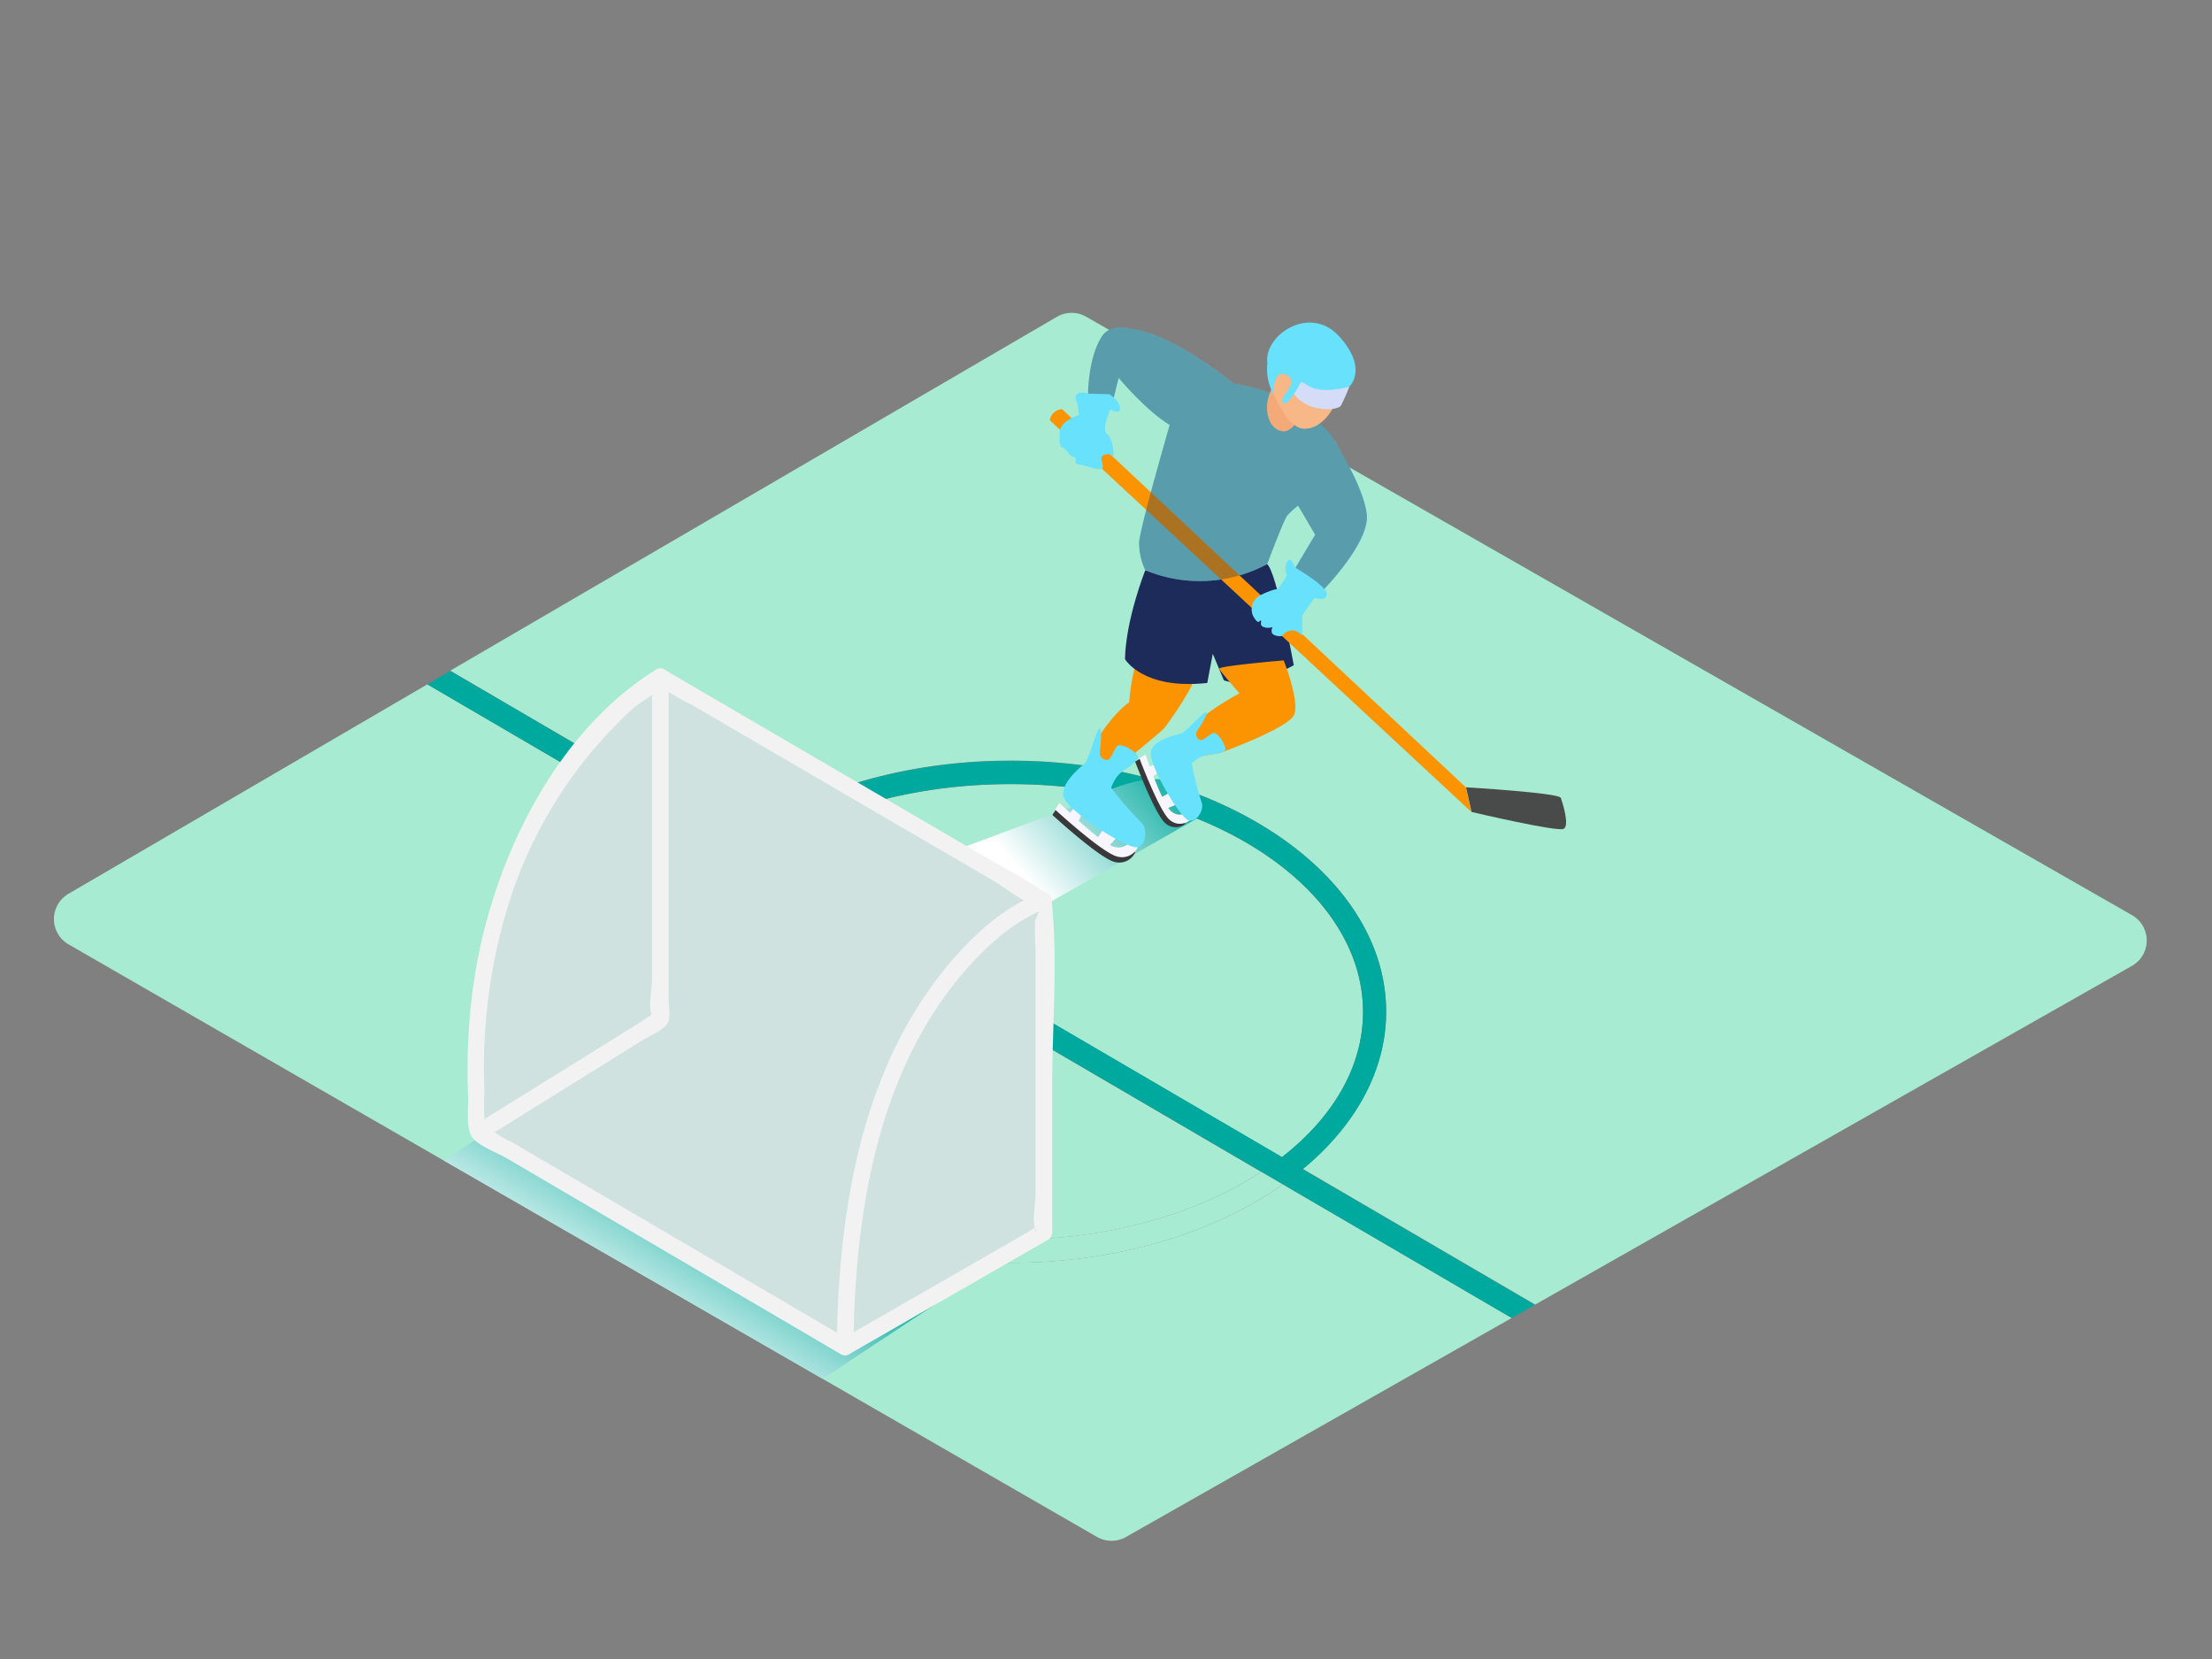 <svg xmlns="http://www.w3.org/2000/svg" xmlns:xlink="http://www.w3.org/1999/xlink" viewBox="0 0 400 300"><rect x="0" y="0" width="400" height="300" fill="#808080" stroke="none"/><defs><linearGradient id="linear-gradient" x1="135.98" y1="213.97" x2="117.53" y2="244.04" gradientUnits="userSpaceOnUse"><stop offset="0" stop-color="#00a99d"/><stop offset="1" stop-color="#fff"/></linearGradient><linearGradient id="linear-gradient-2" x1="207.21" y1="131.17" x2="181.23" y2="153.72" xlink:href="#linear-gradient"/></defs><title>201-210</title><g style="isolation:isolate"><g id="Layer_2" data-name="Layer 2"><path d="M385.54,165.49,196.42,57.28a5.28,5.28,0,0,0-5.28,0l-109.72,64,52.1,30.45c12.38-8.73,29.87-14.19,49.24-14.19,37.44,0,67.9,20.36,67.9,45.38,0,10.77-5.65,20.67-15.06,28.46l42,24.53,108-61.29A5.28,5.28,0,0,0,385.54,165.49Z" fill="#a7ebd2"/><path d="M246.48,183c0-22.72-28.58-41.2-63.72-41.2-17.73,0-33.78,4.71-45.34,12.29l94.41,55.17C241,202.1,246.48,192.94,246.48,183Z" fill="#a7ebd2"/><path d="M182.76,228.35c-37.44,0-67.9-20.36-67.9-45.38,0-10.77,5.65-20.67,15.06-28.46L77.28,123.75l-64.9,37.88a5.28,5.28,0,0,0,0,9.13l186,107.17a5.28,5.28,0,0,0,5.24,0l69.75-39.6L232,214.17C219.62,222.9,202.13,228.35,182.76,228.35Z" fill="#a7ebd2"/><path d="M119,183c0,22.72,28.58,41.2,63.72,41.2,17.73,0,33.78-4.71,45.34-12.29l-94.41-55.17C124.55,163.85,119,173,119,183Z" fill="#a7ebd2"/><path d="M182.76,224.18c-35.13,0-63.72-18.48-63.72-41.2,0-10,5.51-19.12,14.65-26.26l-3.77-2.2c-9.41,7.79-15.06,17.69-15.06,28.46,0,25,30.46,45.38,67.9,45.38,19.37,0,36.86-5.46,49.24-14.19l-3.9-2.28C216.54,219.47,200.49,224.18,182.76,224.18Z" fill="#a7ebd2"/><path d="M182.76,141.77c35.13,0,63.72,18.48,63.72,41.2,0,10-5.51,19.12-14.65,26.26l3.77,2.2c9.41-7.79,15.06-17.69,15.06-28.46,0-25-30.46-45.38-67.9-45.38-19.37,0-36.86,5.46-49.24,14.19l3.9,2.28C149,146.48,165,141.77,182.76,141.77Z" fill="#00a99d"/><path d="M232,214.17l41.36,24.17,4.2-2.38-42-24.53Q233.88,212.85,232,214.17Z" fill="#00a99d"/><path d="M133.52,151.78l-52.1-30.45-4.14,2.42,52.65,30.77Q131.64,153.1,133.52,151.78Z" fill="#00a99d"/><path d="M231.83,209.23l-94.41-55.17c-1.3.85-2.55,1.74-3.73,2.66l94.41,55.17C229.4,211,230.65,210.15,231.83,209.23Z" fill="#00a99d"/><path d="M133.69,156.72c1.18-.92,2.43-1.81,3.73-2.66l-3.9-2.28q-1.88,1.32-3.59,2.74Z" fill="#00a99d"/><path d="M228.1,211.89l3.9,2.28q1.87-1.32,3.59-2.74l-3.77-2.2C230.65,210.15,229.4,211,228.1,211.89Z" fill="#00a99d"/><path d="M119.41,184.32,80.25,209.85l68.51,39.48,40-26.45S141.63,172.58,119.41,184.32Z" fill="url(#linear-gradient)" style="mix-blend-mode:multiply"/><path d="M194.8,145.54,137.24,167s-12.91,15.8,11.83,19.37L216.47,148S217,133.79,194.8,145.54Z" fill="url(#linear-gradient-2)" style="mix-blend-mode:multiply"/><path d="M198.28,133.82s3.15-5,5.91-6.8c0,0,.54-7.13,1.88-7.54s9.77,1.23,10,2.69-4.85,8.74-5.59,9.55-7.54,6.33-7.54,6.33l-4.63,1.11" fill="#fb9400"/><path d="M207.08,103.18s-3.49,8.77-3.65,16c0,0,3.19,5.6,14.88,4.32l1-5.28,2,4.8s4,1.92,12.65-2.72c0,0-3.15-17.12-4.86-18.32S207.08,103.18,207.08,103.18Z" fill="#1d2b5a"/><path d="M230.32,71.32a32.26,32.26,0,0,0-7.26-1.93s-11.18-9.26-18.68-9.91c0,0-3.56-1.15-5.16,1.43s-2.33,6.3-2.46,10.28c0,0,.86,2,4.55,1.15l1-4s4.79,5.81,9.22,8.51c0,0-5.41,18.68-5.53,21.26a11.6,11.6,0,0,0,1.11,5A25.69,25.69,0,0,0,229.15,102s2.81-7.5,3.58-8.72,6.43-4.18,9.13-12.41c0,0-.93-4.5-9.87-8" fill="#68e1fd"/><path d="M241.39,79.71c.46,1.1,5,8,5.76,13.17S239,107,239,107l-4.76-4.37,3.59-6L234,90.17" fill="#68e1fd"/><path d="M192.07,74l73,68.37,1,4.46L189.84,76A2.34,2.34,0,0,1,192.07,74Z" fill="#fb9400"/><path d="M265.11,142.37s16.83,1,17.14,1.91,1.63,5,.51,5.6-16.65-3.05-16.65-3.05Z" fill="#494b4a"/><path d="M205.27,154.17a3.17,3.17,0,0,1-3.69,1.7c-2.69-.61-11.27-8.5-11.27-8.5l.78-1.21s7.89,7.76,10.15,8a2.51,2.51,0,0,0,2.86-1.45" fill="#39393b"/><path d="M205.76,153.2a3.17,3.17,0,0,1-3.69,1.7c-2.69-.61-11.27-8.5-11.27-8.5l.78-1.21s7.89,7.76,10.15,8a2.51,2.51,0,0,0,2.86-1.45" fill="#f8f5ff"/><path d="M200.34,153.23l1.92-2.16-2.57-1.38-1.41,2.13s-3.48-2.61-3.48-2.77,1.33-2.89,1.33-2.89-1.12-.73-1.33-.62-1.76,2-1.76,2" fill="#f8f5ff"/><path d="M202.2,140.2a6,6,0,0,1,1-.88c.51-.37,3.12-1.87,2.48-2.76s-3-2.22-3.64-1.66-1,2.41-1.82,2.51a1.34,1.34,0,0,1-1.35-1.08c0-.32.55-4.52,0-4.59s-1.9,5.47-2.69,6.26-4.36,3.49-3.88,6,11.77,9.74,13.45,9.19,1.68-3.49.65-4.44a61.46,61.46,0,0,1-5.46-6.29,7.21,7.21,0,0,1,.77-1.61A4.33,4.33,0,0,1,202.2,140.2Z" fill="#68e1fd"/><path d="M220.7,136.13s12.21-4.41,13.3-6.84-1.87-9.87-1.87-9.87-11.88,1-11.65,1.52,3.65,4.44,3.65,4.44-6.32,3.31-8.69,6.34a9.54,9.54,0,0,0-2.27,5.7Z" fill="#fb9400"/><path d="M214.31,149a2.78,2.78,0,0,1-3.57-.13c-1.87-1.54-5.47-11.15-5.47-11.15l1.1-.64s3.11,9.22,4.77,10.34a2.21,2.21,0,0,0,2.82,0" fill="#39393b"/><path d="M215.08,148.38a2.78,2.78,0,0,1-3.57-.13c-1.87-1.54-5.47-11.15-5.47-11.15l1.1-.64s3.11,9.22,4.77,10.34a2.21,2.21,0,0,0,2.82,0" fill="#f8f5ff"/><path d="M210.82,146.25l2.36-.93-1.47-2.1-2,1.11s-1.69-3.43-1.63-3.56,2.19-1.74,2.19-1.74-.59-1-.8-1-2.16.83-2.16.83" fill="#f8f5ff"/><path d="M217.45,136.77a5.27,5.27,0,0,1,1.15-.29c.55-.09,3.2-.23,3-1.18s-1.48-2.94-2.2-2.75-1.76,1.48-2.43,1.25a1.18,1.18,0,0,1-.63-1.39c.13-.25,2.23-3.32,1.83-3.61s-3.66,3.53-4.6,3.84-4.8,1-5.44,3.18,5.37,12.33,6.91,12.56,2.7-2.07,2.27-3.22a54.07,54.07,0,0,1-1.79-7.11c0-.12,1.08-.85,1.24-1A3.81,3.81,0,0,1,217.45,136.77Z" fill="#68e1fd"/><path d="M247.15,92.88c-.65-4.76-4.56-10.93-5.56-12.77-.65-1.4-2.81-4.62-9.61-7.26l-1.68-1.54a32.26,32.26,0,0,0-7.26-1.93s-11.18-9.26-18.68-9.91c0,0-3.56-1.15-5.16,1.43s-2.33,6.3-2.46,10.28c0,0,.86,2,4.55,1.15l1-4s4.79,5.81,9.22,8.51c0,0-5.41,18.68-5.53,21.26a11.6,11.6,0,0,0,1.11,5A25.69,25.69,0,0,0,229.15,102s2.81-7.5,3.58-8.72a14.69,14.69,0,0,1,2-1.84l3.1,5.27-3.59,6L239,107S247.86,98.08,247.15,92.88Z" fill="#494b4a" opacity="0.45"/><path d="M196.76,71.19a2.36,2.36,0,0,0-1.92,0c-.73.5,0,1.8,0,1.8l.27,2.07s-3.37,1-3.46,3-.09,2.67.64,2.95,1,1.55,1.9,1.64-.44,1.18,1,1.36,3.17,1.08,4,.77-.86-2.3.69-2.58,1.49.59,1.49.59.05-3.42-1.13-4.24.55-4.51.55-4.51,1.82,1.08,1.73-.29-1.91-2.46-1.91-2.46" fill="#68e1fd"/><path d="M234.24,102.68s-.87-2.28-1.51-1.06a2.66,2.66,0,0,0,0,2.38,18.05,18.05,0,0,1-1.74,2.6c-.06-.23-1.85.4-3,1a2.84,2.84,0,0,0-1.27,4c1.05,1.69,1.06.32,1.27.63s-.32.84.53,1.16a2.32,2.32,0,0,0,1.59,0s-.48.95.18,1.37a2.41,2.41,0,0,0,1.56.24,2.46,2.46,0,0,1,1.73-1,2.31,2.31,0,0,1,1.9,1v-3.76l2.22-3.13s2.13.8,2.22-.67S234.24,102.68,234.24,102.68Z" fill="#68e1fd"/><path d="M230.47,69.39a8.5,8.5,0,0,0-1.32,3.6c-.22,2,.51,4.66,2.77,5s4.44-4.82,4.44-4.82" fill="#f4aa78"/><path d="M230.32,71.32s2.47,6,5.35,6.21,6.15-3,6.81-8.38S228.76,62.62,230.32,71.32Z" fill="#f7b787"/><path d="M244,69.92a35,35,0,0,1-1.51,3.42c-.53.88-5.91,1.43-8.49-2.09l1.28-2.87" fill="#d5dcf8"/><path d="M235.29,69.06c1,.2,2.15,2.53,8.71.86,0,0,3.49-3.21-1.82-9.08s-13.69-.24-13,4.84a9.53,9.53,0,0,0,1.12,5.64s-.23-4.73,2.37-3.49-1.54,4.05-.7,5S235.29,69.06,235.29,69.06Z" fill="#68e1fd"/><path d="M152.83,243.56l35.95-20.68v-60l-69.36-40.49S81.05,146,86.62,204.74Z" fill="#d0e2e0"/><path d="M153.58,244.86l35.95-20.68a1.51,1.51,0,0,0,.74-1.3V196.34c0-10.63,1-21.86,0-32.45-.18-1.81-.59-2.14-2.09-3.09-3.25-2.06-6.66-3.89-10-5.83l-34.36-20.06-23.67-13.82a1.5,1.5,0,0,0-1.51,0c-18.34,11.36-29.39,34.46-32.72,55a106.91,106.91,0,0,0-1.34,14.46q-.1,3.86.07,7.71c.08,1.91-.42,5.6.65,7.26s4.61,2.92,6.26,3.89l33.34,19.55,27.14,15.92a1.5,1.5,0,0,0,1.51-2.59l-61-35.76a25.23,25.23,0,0,1-4.09-2.4c-.23-.21-.85-.32-1-.59-.41-.7,1.64,2.37.47-.44-.68-1.63-.31-4.66-.36-6.43a100.29,100.29,0,0,1,4.06-32.09,80.36,80.36,0,0,1,22.69-36.33c1.65-1.48,4.39-2.82,5.76-4.52-.92,1.15-2-.7-.13.76a43.08,43.08,0,0,0,5.22,3l36.22,21.14L179.2,159c2.63,1.53,5.75,4.19,8.69,5.08-1.27-.38-.3-1.87-.62.61a56,56,0,0,0,0,7v44.43c0,1.34-.69,5,0,6.23.57,1-1-.29.64-.71a9.23,9.23,0,0,0-1.88,1.08l-34,19.53A1.5,1.5,0,0,0,153.58,244.86Z" fill="#f2f2f2"/><polyline points="119.42 122.39 119.42 184.32 86.62 204.74" fill="#d0e2e0"/><path d="M117.91,122.38V177c0,1.45-.73,5.43,0,6.73.56,1,0-.33.56-.55a15.28,15.28,0,0,0-2.4,1.5l-10.44,6.5L85.87,203.44c-1.64,1-.13,3.61,1.51,2.59l17.24-10.73,11.63-7.24c1.24-.77,3.83-1.75,4.53-3.16.52-1,.13-3,.13-4.12v-58.4a1.5,1.5,0,0,0-3,0Z" fill="#f2f2f2"/><path d="M188.77,162.88s-35.62,12.2-35.95,80.68" fill="#d0e2e0"/><path d="M188.38,161.43c-7.48,2.61-13.93,9.11-18.63,15.2-14.49,18.8-18.21,43.85-18.42,66.93a1.5,1.5,0,0,0,3,0c.21-22.39,3.71-46.84,17.78-65.1,4.27-5.54,10.6-11.88,17.07-14.13,1.81-.63,1-3.53-.8-2.89Z" fill="#f2f2f2"/></g></g></svg>